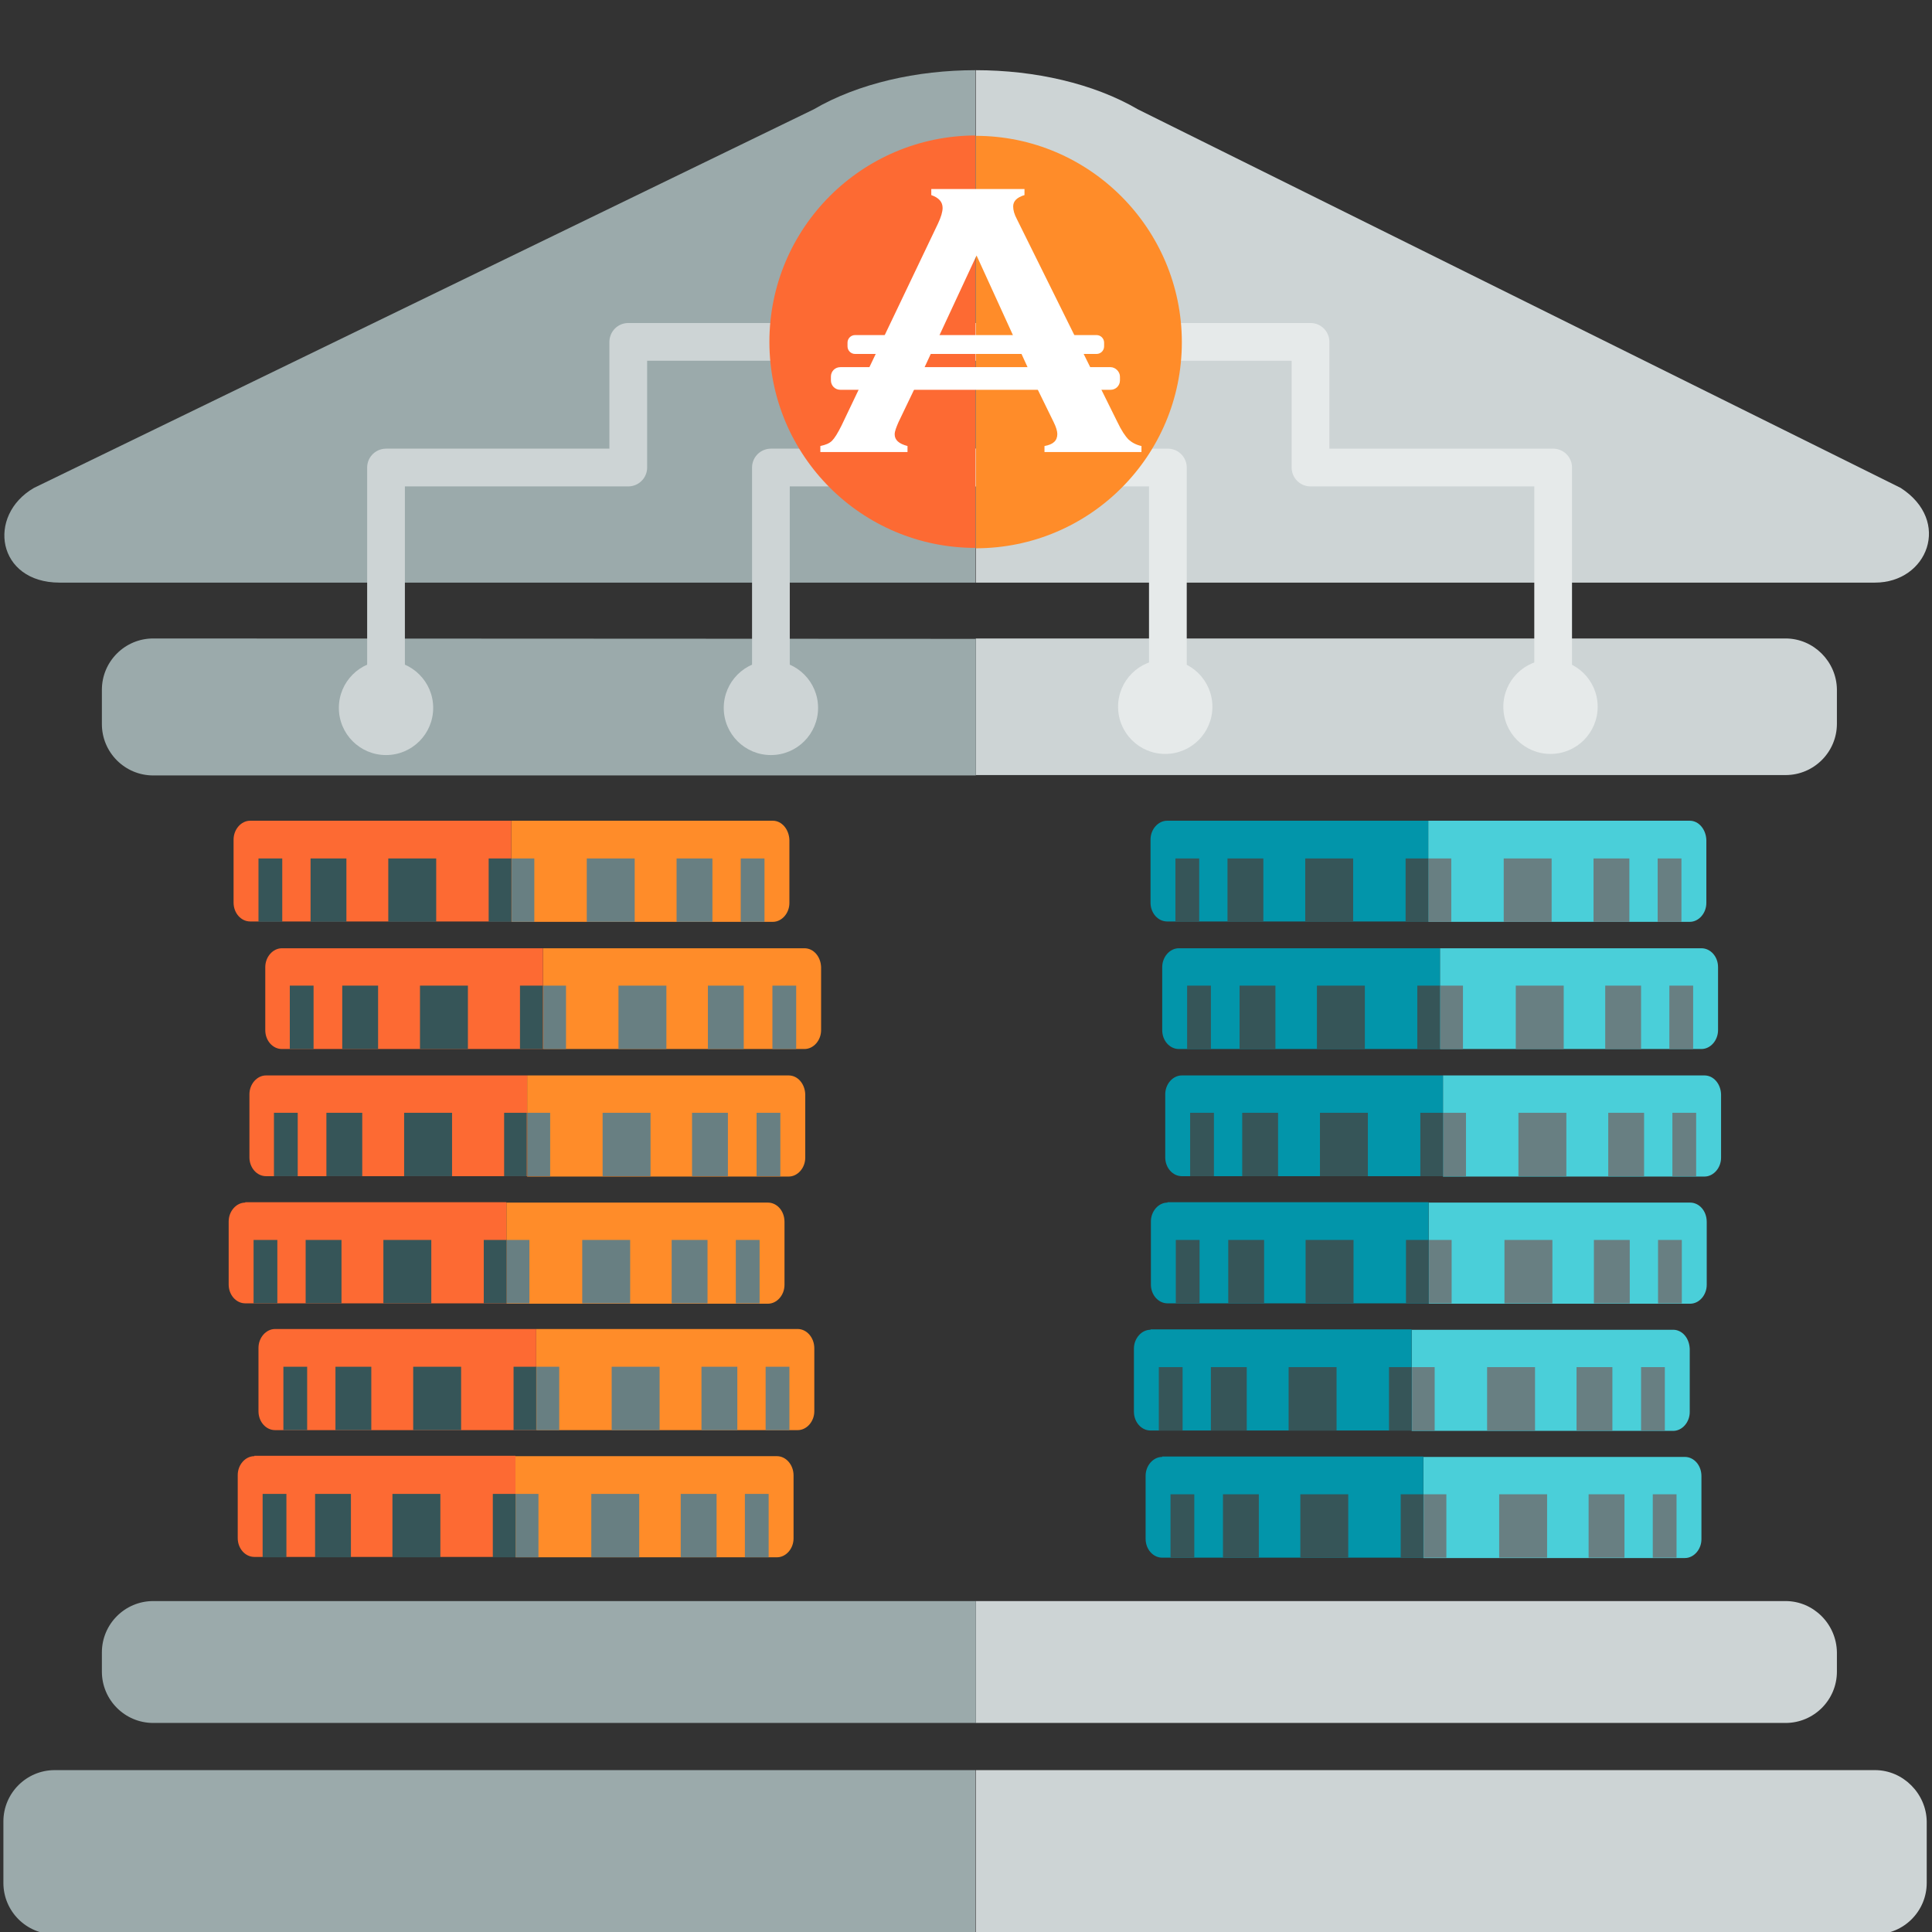 <?xml version="1.0" encoding="utf-8"?>
<!-- Generator: Adobe Illustrator 19.0.0, SVG Export Plug-In . SVG Version: 6.00 Build 0)  -->
<svg version="1.1" id="Layer_1" xmlns="http://www.w3.org/2000/svg" xmlns:xlink="http://www.w3.org/1999/xlink" x="0px" y="0px"
	 viewBox="206 -206 512 512" style="enable-background:new 206 -206 512 512;" xml:space="preserve">
<rect x="206" y="-206" width="512" height="512" fill="#333333" stroke="none"/>
<style type="text/css">
	.st0{fill:#CDD4D5;}
	.st1{fill:#9BAAAB;}
	.st2{fill:#E6EAEA;}
	.st3{fill:none;stroke:#CDD4D5;stroke-width:10;stroke-linejoin:round;stroke-miterlimit:10;}
	.st4{fill:none;stroke:#E6EAEA;stroke-width:10;stroke-linejoin:round;stroke-miterlimit:10;}
	.st5{fill:#FF8C29;}
	.st6{fill:#FD6A33;}
	.st7{fill:#FFD1A9;}
	.st8{fill:#FFFFFF;}
	.st9{fill:#365558;}
	.st10{fill:#687F82;}
	.st11{fill:#4ACFD9;}
	.st12{fill:#0295AA;}
</style>
<path class="st0" d="M679.2,218.3H464.6v32.3h214.6c7.5,0,13.6-6.1,13.6-13.6v-5.1C692.7,224.4,686.6,218.3,679.2,218.3z"/>
<path class="st1" d="M246.6,218.3c-7.5,0-13.6,6.1-13.6,13.6v5.1c0,7.5,6.1,13.6,13.6,13.6h218v-32.3L246.6,218.3L246.6,218.3z"/>
<path class="st0" d="M709.7-76.7L507.6-177c-11.8-6.9-27.4-10.4-43-10.4v135.8h238.3C716.8-51.6,723.3-67.9,709.7-76.7z"/>
<path class="st1" d="M421.6-177L215-76.7c-12.6,7.3-9.8,25.1,6.8,25.1h242.7v-135.8C449-187.4,433.4-183.9,421.6-177z"/>
<path class="st0" d="M702.9,263.1H464.6v43.5H703c7.5,0,13.6-6.1,13.6-13.6v-16.3C716.5,269.4,710.4,263.1,702.9,263.1z"/>
<path class="st1" d="M220.5,263.1c-7.5,0-13.6,6.1-13.6,13.6V293c0,7.5,6.1,13.6,13.6,13.6h244v-43.5H220.5z"/>
<path class="st0" d="M679.2-36.8H464.6v36.2h214.6c7.5,0,13.6-6.1,13.6-13.6v-9.1C692.7-30.7,686.6-36.8,679.2-36.8z"/>
<path class="st1" d="M246.6-36.8c-7.5,0-13.6,6.1-13.6,13.6v9.1c0,7.5,6.1,13.6,13.6,13.6h218v-36.2L246.6-36.8L246.6-36.8z"/>
<circle class="st0" cx="410.3" cy="-18.4" r="12.5"/>
<circle class="st0" cx="308.3" cy="-18.4" r="12.5"/>
<circle class="st2" cx="616.9" cy="-18.7" r="12.5"/>
<circle class="st2" cx="514.8" cy="-18.7" r="12.5"/>
<polyline class="st3" points="410.3,-18.4 410.3,-82.1 464.6,-82.1 "/>
<polyline class="st3" points="308.3,-18.4 308.3,-82.1 372.5,-82.1 372.5,-115.4 464.6,-115.4 "/>
<polyline class="st4" points="515.5,-18.4 515.5,-82.1 461.3,-82.1 "/>
<polyline class="st4" points="617.6,-18.4 617.6,-82.1 553.3,-82.1 553.3,-115.4 461.3,-115.4 "/>
<path class="st5" d="M464.6-170v109.3c30.2,0,54.6-24.5,54.6-54.6S494.7-170,464.6-170z"/>
<path class="st6" d="M409.9-115.4c0,30.2,24.5,54.6,54.6,54.6v-109.3C434.4-170,409.9-145.6,409.9-115.4z"/>
<path class="st7" d="M556.9,0.4"/>
<g>
	<path class="st8" d="M448.8-103.9l-4.7,9.8c-0.6,1.4-1,2.4-1,3.2c0,1.5,1.1,2.5,3.4,3.1v1.6h-23.1v-1.6c1.4-0.3,2.4-0.7,3.1-1.4
		c0.7-0.7,1.5-2,2.5-4l25.6-53.6c0.8-1.7,1.2-3.1,1.2-4.1c0-1.6-1-2.7-3-3.4v-1.6h24.7v1.6c-2,0.6-3,1.6-3,3c0,1,0.3,2.1,1,3.4
		l26.6,53.7c1.1,2.3,2.1,3.8,3,4.7c0.9,0.8,2,1.4,3.4,1.7v1.6h-25.7v-1.6c2.3-0.4,3.4-1.4,3.4-3.2c0-0.7-0.3-1.8-1-3.2l-4.8-9.8
		 M480.5-103.9l-15.7-34.4l-16,34.4"/>
</g>
<path class="st8" d="M500.3-108.7h-71.6c-1.4,0-2.5,1.1-2.5,2.5v1c0,1.4,1.1,2.5,2.5,2.5h71.6c1.4,0,2.5-1.1,2.5-2.5v-1
	C502.8-107.5,501.6-108.7,500.3-108.7z"/>
<path class="st8" d="M496.6-117.2h-64c-1.1,0-2,0.9-2,2v1c0,1.1,0.9,2,2,2h64c1.1,0,2-0.9,2-2v-1
	C498.6-116.3,497.7-117.2,496.6-117.2z"/>
<g>
	<g>
		<path class="st5" d="M410.8,11.5h-69.3v26.8h69.3c2.4,0,4.4-2.3,4.4-5V16.6C415.1,13.8,413.2,11.5,410.8,11.5z"/>
		<path class="st6" d="M272.3,11.5c-2.4,0-4.4,2.3-4.4,5v16.7c0,2.8,2,5,4.4,5h69.2V11.5H272.3z"/>
		<rect x="274.5" y="21.5" class="st9" width="6.3" height="16.8"/>
		<rect x="288.3" y="21.5" class="st9" width="9.5" height="16.8"/>
		<rect x="308.9" y="21.5" class="st9" width="12.7" height="16.8"/>
		<rect x="341.5" y="21.5" class="st9" width="0.1" height="16.8"/>
		<rect x="335.5" y="21.5" class="st9" width="6" height="16.8"/>
		<rect x="402.3" y="21.5" class="st10" width="6.3" height="16.8"/>
		<rect x="385.3" y="21.5" class="st10" width="9.5" height="16.8"/>
		<rect x="361.5" y="21.5" class="st10" width="12.7" height="16.8"/>
		<rect x="341.6" y="21.5" class="st10" width="6" height="16.8"/>
	</g>
	<g>
		<path class="st5" d="M419.2,45.3h-69.3V72h69.3c2.4,0,4.4-2.3,4.4-5V50.3C423.5,47.5,421.6,45.3,419.2,45.3z"/>
		<path class="st6" d="M280.7,45.3c-2.4,0-4.4,2.3-4.4,5V67c0,2.8,2,5,4.4,5h69.2V45.3H280.7z"/>
		<rect x="282.8" y="55.2" class="st9" width="6.3" height="16.8"/>
		<rect x="296.7" y="55.2" class="st9" width="9.5" height="16.8"/>
		<rect x="317.3" y="55.2" class="st9" width="12.7" height="16.8"/>
		<rect x="349.9" y="55.2" class="st9" width="0.1" height="16.8"/>
		<rect x="343.8" y="55.2" class="st9" width="6" height="16.8"/>
		<rect x="410.7" y="55.2" class="st10" width="6.3" height="16.8"/>
		<rect x="393.6" y="55.2" class="st10" width="9.5" height="16.8"/>
		<rect x="369.9" y="55.2" class="st10" width="12.7" height="16.8"/>
		<rect x="350" y="55.2" class="st10" width="6" height="16.8"/>
	</g>
	<g>
		<path class="st5" d="M415,79h-69.3v26.8H415c2.4,0,4.4-2.3,4.4-5V84C419.3,81.2,417.4,79,415,79z"/>
		<path class="st6" d="M276.5,79c-2.4,0-4.4,2.3-4.4,5v16.7c0,2.8,2,5,4.4,5h69.2V79H276.5z"/>
		<rect x="278.6" y="88.9" class="st9" width="6.3" height="16.8"/>
		<rect x="292.5" y="88.9" class="st9" width="9.5" height="16.8"/>
		<rect x="313.1" y="88.9" class="st9" width="12.7" height="16.8"/>
		<rect x="345.7" y="88.9" class="st9" width="0.1" height="16.8"/>
		<rect x="339.6" y="88.9" class="st9" width="6" height="16.8"/>
		<rect x="406.5" y="88.9" class="st10" width="6.3" height="16.8"/>
		<rect x="389.4" y="88.9" class="st10" width="9.5" height="16.8"/>
		<rect x="365.7" y="88.9" class="st10" width="12.7" height="16.8"/>
		<rect x="345.8" y="88.9" class="st10" width="6" height="16.8"/>
	</g>
	<g>
		<path class="st5" d="M409.5,112.7h-69.3v26.8h69.3c2.4,0,4.4-2.3,4.4-5v-16.7C413.9,114.9,411.9,112.7,409.5,112.7z"/>
		<path class="st6" d="M271,112.7c-2.4,0-4.4,2.3-4.4,5v16.7c0,2.8,2,5,4.4,5h69.2v-26.8H271z"/>
		<rect x="273.2" y="122.6" class="st9" width="6.3" height="16.8"/>
		<rect x="287" y="122.6" class="st9" width="9.5" height="16.8"/>
		<rect x="307.6" y="122.6" class="st9" width="12.7" height="16.8"/>
		<rect x="340.2" y="122.6" class="st9" width="0.1" height="16.8"/>
		<rect x="334.2" y="122.6" class="st9" width="6" height="16.8"/>
		<rect x="401" y="122.6" class="st10" width="6.3" height="16.8"/>
		<rect x="384" y="122.6" class="st10" width="9.5" height="16.8"/>
		<rect x="360.3" y="122.6" class="st10" width="12.7" height="16.8"/>
		<rect x="340.3" y="122.6" class="st10" width="6" height="16.8"/>
	</g>
	<g>
		<path class="st5" d="M417.4,146.2h-69.3V173h69.3c2.4,0,4.4-2.3,4.4-5v-16.7C421.8,148.5,419.8,146.2,417.4,146.2z"/>
		<path class="st6" d="M278.9,146.2c-2.4,0-4.4,2.3-4.4,5V168c0,2.8,2,5,4.4,5h69.2v-26.8H278.9z"/>
		<rect x="281.1" y="156.2" class="st9" width="6.3" height="16.8"/>
		<rect x="294.9" y="156.2" class="st9" width="9.5" height="16.8"/>
		<rect x="315.5" y="156.2" class="st9" width="12.7" height="16.8"/>
		<rect x="348.1" y="156.2" class="st9" width="0.1" height="16.8"/>
		<rect x="342.1" y="156.2" class="st9" width="6" height="16.8"/>
		<rect x="408.9" y="156.2" class="st10" width="6.3" height="16.8"/>
		<rect x="391.9" y="156.2" class="st10" width="9.5" height="16.8"/>
		<rect x="368.1" y="156.2" class="st10" width="12.7" height="16.8"/>
		<rect x="348.2" y="156.2" class="st10" width="6" height="16.8"/>
	</g>
	<g>
		<path class="st5" d="M411.9,179.9h-69.3v26.8h69.3c2.4,0,4.4-2.3,4.4-5V185C416.3,182.2,414.3,179.9,411.9,179.9z"/>
		<path class="st6" d="M273.4,179.9c-2.4,0-4.4,2.3-4.4,5v16.7c0,2.8,2,5,4.4,5h69.2v-26.8H273.4z"/>
		<rect x="275.6" y="189.9" class="st9" width="6.3" height="16.8"/>
		<rect x="289.5" y="189.9" class="st9" width="9.5" height="16.8"/>
		<rect x="310" y="189.9" class="st9" width="12.7" height="16.8"/>
		<rect x="342.7" y="189.9" class="st9" width="0.1" height="16.8"/>
		<rect x="336.6" y="189.9" class="st9" width="6" height="16.8"/>
		<rect x="403.4" y="189.9" class="st10" width="6.3" height="16.8"/>
		<rect x="386.4" y="189.9" class="st10" width="9.5" height="16.8"/>
		<rect x="362.7" y="189.9" class="st10" width="12.7" height="16.8"/>
		<rect x="342.7" y="189.9" class="st10" width="6" height="16.8"/>
	</g>
</g>
<g>
	<path class="st11" d="M653.8,11.5h-69.3v26.8h69.3c2.4,0,4.4-2.3,4.4-5V16.6C658.1,13.8,656.2,11.5,653.8,11.5z"/>
	<path class="st12" d="M515.3,11.5c-2.4,0-4.4,2.3-4.4,5v16.7c0,2.8,2,5,4.4,5h69.2V11.5H515.3z"/>
	<rect x="517.5" y="21.5" class="st9" width="6.3" height="16.8"/>
	<rect x="531.3" y="21.5" class="st9" width="9.5" height="16.8"/>
	<rect x="551.9" y="21.5" class="st9" width="12.7" height="16.8"/>
	<rect x="584.5" y="21.5" class="st9" width="0.1" height="16.8"/>
	<rect x="578.5" y="21.5" class="st9" width="6" height="16.8"/>
	<rect x="645.3" y="21.5" class="st10" width="6.3" height="16.8"/>
	<rect x="628.3" y="21.5" class="st10" width="9.5" height="16.8"/>
	<rect x="604.5" y="21.5" class="st10" width="12.7" height="16.8"/>
	<rect x="584.6" y="21.5" class="st10" width="6" height="16.8"/>
</g>
<g>
	<path class="st11" d="M656.9,45.3h-69.3V72h69.3c2.4,0,4.4-2.3,4.4-5V50.3C661.3,47.5,659.3,45.3,656.9,45.3z"/>
	<path class="st12" d="M518.4,45.3c-2.4,0-4.4,2.3-4.4,5V67c0,2.8,2,5,4.4,5h69.2V45.3H518.4z"/>
	<rect x="520.6" y="55.2" class="st9" width="6.3" height="16.8"/>
	<rect x="534.5" y="55.2" class="st9" width="9.5" height="16.8"/>
	<rect x="555" y="55.2" class="st9" width="12.7" height="16.8"/>
	<rect x="587.7" y="55.2" class="st9" width="0.1" height="16.8"/>
	<rect x="581.6" y="55.2" class="st9" width="6" height="16.8"/>
	<rect x="648.4" y="55.2" class="st10" width="6.3" height="16.8"/>
	<rect x="631.4" y="55.2" class="st10" width="9.5" height="16.8"/>
	<rect x="607.7" y="55.2" class="st10" width="12.7" height="16.8"/>
	<rect x="587.7" y="55.2" class="st10" width="6" height="16.8"/>
</g>
<g>
	<path class="st11" d="M657.7,79h-69.3v26.8h69.3c2.4,0,4.4-2.3,4.4-5V84C662,81.2,660.1,79,657.7,79z"/>
	<path class="st12" d="M519.2,79c-2.4,0-4.4,2.3-4.4,5v16.7c0,2.8,2,5,4.4,5h69.2V79H519.2z"/>
	<rect x="521.4" y="88.9" class="st9" width="6.3" height="16.8"/>
	<rect x="535.2" y="88.9" class="st9" width="9.5" height="16.8"/>
	<rect x="555.8" y="88.9" class="st9" width="12.7" height="16.8"/>
	<rect x="588.4" y="88.9" class="st9" width="0.1" height="16.8"/>
	<rect x="582.4" y="88.9" class="st9" width="6" height="16.8"/>
	<rect x="649.2" y="88.9" class="st10" width="6.3" height="16.8"/>
	<rect x="632.2" y="88.9" class="st10" width="9.5" height="16.8"/>
	<rect x="608.4" y="88.9" class="st10" width="12.7" height="16.8"/>
	<rect x="588.5" y="88.9" class="st10" width="6" height="16.8"/>
</g>
<g>
	<path class="st11" d="M653.9,112.7h-69.3v26.8h69.3c2.4,0,4.4-2.3,4.4-5v-16.7C658.3,114.9,656.3,112.7,653.9,112.7z"/>
	<path class="st12" d="M515.4,112.7c-2.4,0-4.4,2.3-4.4,5v16.7c0,2.8,2,5,4.4,5h69.2v-26.8H515.4z"/>
	<rect x="517.6" y="122.6" class="st9" width="6.3" height="16.8"/>
	<rect x="531.5" y="122.6" class="st9" width="9.5" height="16.8"/>
	<rect x="552" y="122.6" class="st9" width="12.7" height="16.8"/>
	<rect x="584.6" y="122.6" class="st9" width="0.1" height="16.8"/>
	<rect x="578.6" y="122.6" class="st9" width="6" height="16.8"/>
	<rect x="645.4" y="122.6" class="st10" width="6.3" height="16.8"/>
	<rect x="628.4" y="122.6" class="st10" width="9.5" height="16.8"/>
	<rect x="604.7" y="122.6" class="st10" width="12.7" height="16.8"/>
	<rect x="584.7" y="122.6" class="st10" width="6" height="16.8"/>
</g>
<g>
	<path class="st11" d="M649.4,146.4h-69.3v26.8h69.3c2.4,0,4.4-2.3,4.4-5v-16.7C653.7,148.6,651.8,146.4,649.4,146.4z"/>
	<path class="st12" d="M510.9,146.4c-2.4,0-4.4,2.3-4.4,5v16.7c0,2.8,2,5,4.4,5h69.2v-26.8H510.9z"/>
	<rect x="513.1" y="156.3" class="st9" width="6.3" height="16.8"/>
	<rect x="526.9" y="156.3" class="st9" width="9.5" height="16.8"/>
	<rect x="547.5" y="156.3" class="st9" width="12.7" height="16.8"/>
	<rect x="580.1" y="156.3" class="st9" width="0.1" height="16.8"/>
	<rect x="574.1" y="156.3" class="st9" width="6" height="16.8"/>
	<rect x="640.9" y="156.3" class="st10" width="6.3" height="16.8"/>
	<rect x="623.8" y="156.3" class="st10" width="9.5" height="16.8"/>
	<rect x="600.1" y="156.3" class="st10" width="12.7" height="16.8"/>
	<rect x="580.2" y="156.3" class="st10" width="6" height="16.8"/>
</g>
<g>
	<path class="st11" d="M652.5,180.1h-69.3v26.8h69.3c2.4,0,4.4-2.3,4.4-5v-16.7C656.9,182.3,654.9,180.1,652.5,180.1z"/>
	<path class="st12" d="M514,180.1c-2.4,0-4.4,2.3-4.4,5v16.7c0,2.8,2,5,4.4,5h69.2v-26.8H514z"/>
	<rect x="516.2" y="190" class="st9" width="6.3" height="16.8"/>
	<rect x="530.1" y="190" class="st9" width="9.5" height="16.8"/>
	<rect x="550.6" y="190" class="st9" width="12.7" height="16.8"/>
	<rect x="583.2" y="190" class="st9" width="0.1" height="16.8"/>
	<rect x="577.2" y="190" class="st9" width="6" height="16.8"/>
	<rect x="644" y="190" class="st10" width="6.3" height="16.8"/>
	<rect x="627" y="190" class="st10" width="9.5" height="16.8"/>
	<rect x="603.3" y="190" class="st10" width="12.7" height="16.8"/>
	<rect x="583.3" y="190" class="st10" width="6" height="16.8"/>
</g>
</svg>
